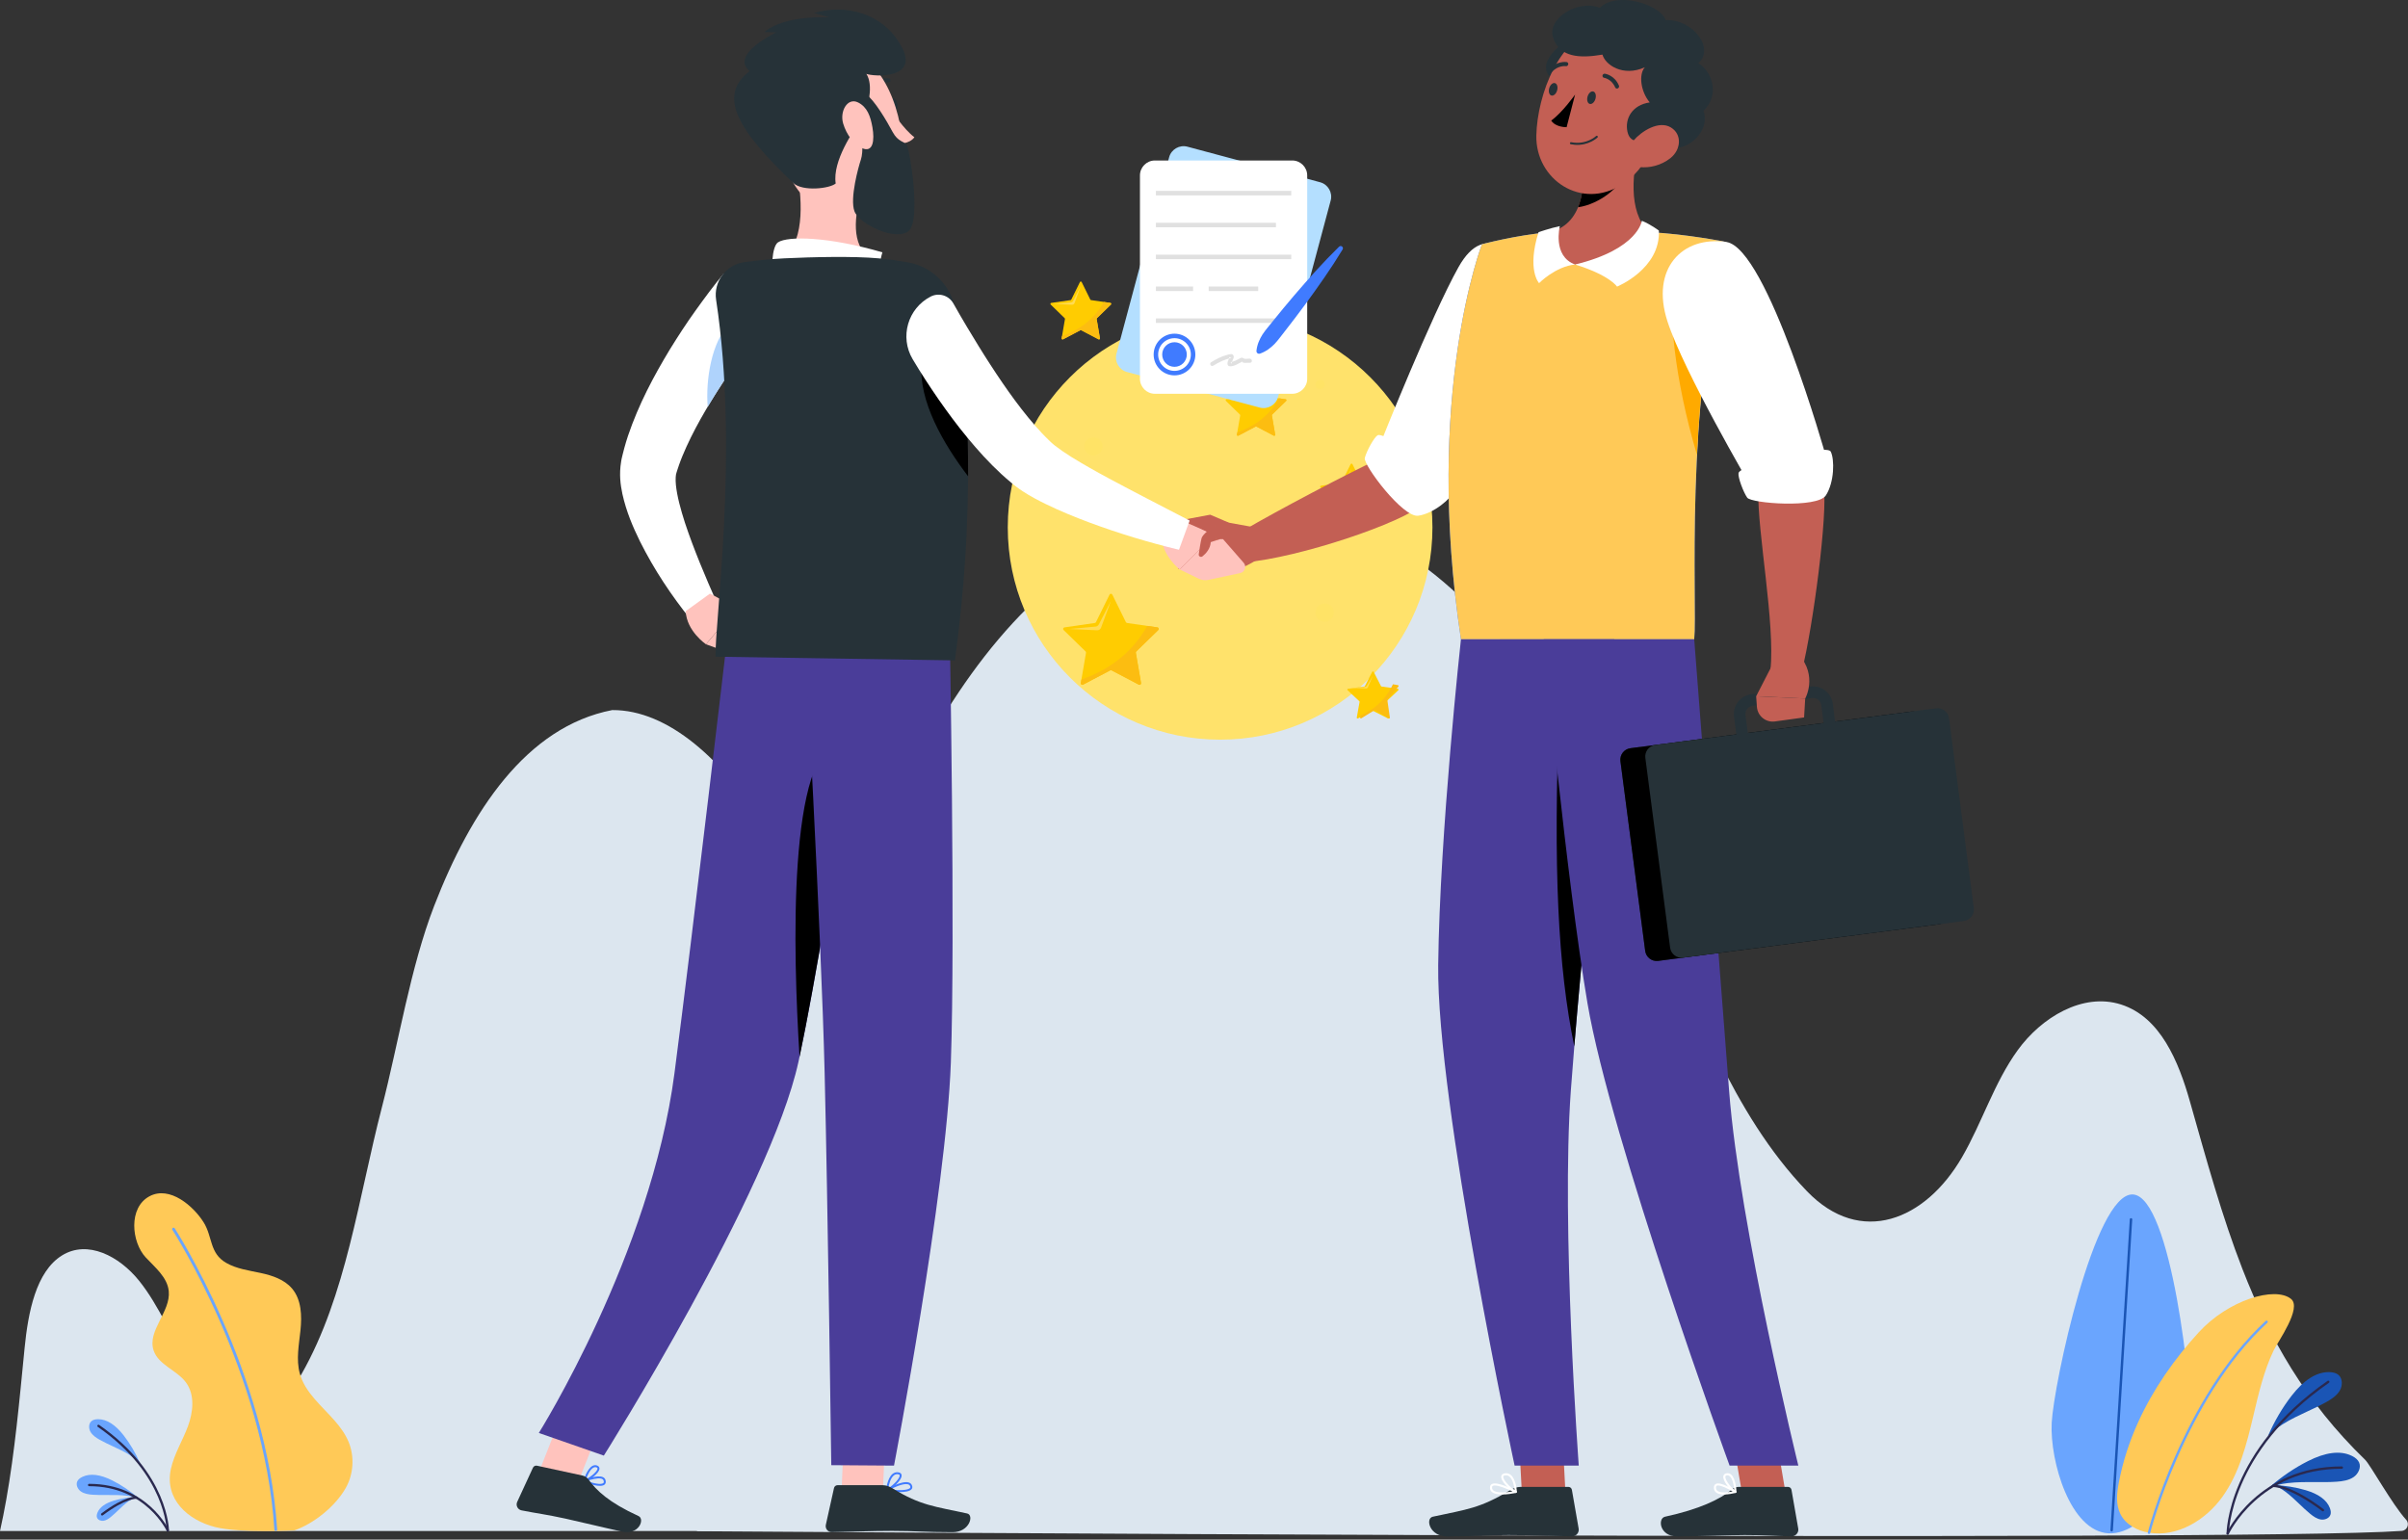 <?xml version="1.0" encoding="UTF-8"?>
<svg width="563px" height="360px" viewBox="0 0 563 360" version="1.1" xmlns="http://www.w3.org/2000/svg" xmlns:xlink="http://www.w3.org/1999/xlink">
    <rect x="0" y="0" width="563" height="360" fill="#333333" stroke="none"/>
    <!-- Generator: Sketch 63.1 (92452) - https://sketch.com -->
    <title>'Job Offer Letter' Powerpage</title>
    <desc>Created with Sketch.</desc>
    <g id="Powerpage" stroke="none" stroke-width="1" fill="none" fill-rule="evenodd">
        <g id="'Job-Offer-Letter'-Powerpage">
            <g id="Job-Offer-Power-page-Header-illustration">
                <path d="M524.308,296.774 C519.508,284.447 515.925,271.364 512.01,257.544 C509.371,248.231 505.117,237.811 495.894,234.875 C486.922,232.019 477.262,237.937 471.743,245.565 C466.225,253.193 463.444,262.442 458.725,270.589 C450.171,285.352 435.017,291.541 422.495,278.561 C404.607,260.019 396.556,234.746 385.212,212.13 C376.977,195.712 370.085,176.491 359.71,161.36 C343.889,138.287 322.198,118.613 293.348,118.61 C236.737,118.606 206.297,184.952 194.589,231.289 C191.875,242.029 168.855,358.08 162.659,358.036 C162.693,358.036 524.034,360.623 561.514,357.971 C562.825,357.879 563.455,356.323 562.566,355.355 C559.346,351.853 554.218,342.538 552.965,341.326 C538.99,327.804 530.603,312.939 524.308,296.774" id="Fill-1" fill="#DCE6EF"></path>
                <path d="M512.178,334.336 C511.726,343.305 501.966,358.986 492.996,358.534 C484.027,358.082 479.244,341.668 479.696,332.698 C480.148,323.729 489.7,278.844 498.67,279.296 C507.64,279.749 512.63,325.366 512.178,334.336" id="Fill-3" fill="#6AA5FE"></path>
                <line x1="498.239" y1="285.127" x2="493.716" y2="357.814" id="Stroke-5" stroke="#1A55B5" stroke-width="0.572" stroke-linecap="round" stroke-linejoin="round"></line>
                <path d="M499.946,332.468 C497.903,336.955 496.348,341.664 495.408,346.568 C494.931,349.055 494.631,351.75 495.756,354.018 C496.985,356.495 499.713,357.94 502.443,358.388 C509.11,359.483 515.779,355.4 519.686,349.888 C523.594,344.377 525.287,337.64 526.84,331.065 C528.063,325.888 529.265,320.634 531.569,315.81 C532.557,313.741 538.344,305.757 535.607,303.686 C531.863,300.745 521.025,303.945 514.081,311.526 C508.36,317.771 503.438,324.796 499.946,332.468" id="Fill-7" fill="#FFC957"></path>
                <path d="M502.443,358.388 C502.443,358.388 510.493,327.052 529.925,309.079" id="Stroke-9" stroke="#6AA5FE" stroke-width="0.572" stroke-linecap="round" stroke-linejoin="round"></path>
                <path d="M547.093,325.077 C546.404,326.312 545.112,327.153 543.939,327.814 C542.494,328.628 540.955,329.343 539.467,330.036 C537.557,330.925 535.581,331.844 533.757,332.99 C532.427,333.825 531.246,334.768 530.254,335.779 C531.821,332.221 533.65,329.115 535.806,326.338 C538.644,322.685 541.557,320.834 544.468,320.834 C544.535,320.834 544.603,320.836 544.67,320.838 C545.57,320.863 546.271,321.087 546.752,321.5 C547.741,322.35 547.702,323.987 547.093,325.077" id="Fill-11" fill="#1A55B5"></path>
                <path d="M550.344,345.339 C549.192,346.16 547.665,346.368 546.323,346.463 C544.668,346.58 542.971,346.568 541.33,346.558 C539.223,346.544 537.044,346.529 534.905,346.784 C533.345,346.97 531.875,347.317 530.546,347.807 C533.484,345.261 536.466,343.236 539.603,341.649 C543.731,339.562 547.156,339.135 549.787,340.382 C549.848,340.41 549.908,340.44 549.968,340.471 C550.77,340.879 551.308,341.38 551.567,341.961 C552.096,343.152 551.362,344.613 550.344,345.339" id="Fill-13" fill="#1A55B5"></path>
                <path d="M542.67,355.309 C541.713,355.178 540.855,354.566 540.143,353.984 C539.266,353.267 538.427,352.465 537.616,351.691 C536.575,350.697 535.498,349.668 534.315,348.792 C533.452,348.154 532.558,347.637 531.668,347.257 C534.321,347.369 536.754,347.76 539.058,348.44 C542.089,349.337 543.992,350.73 544.717,352.583 C544.734,352.626 544.749,352.669 544.765,352.712 C544.973,353.291 545.006,353.793 544.862,354.203 C544.567,355.043 543.516,355.426 542.67,355.309" id="Fill-15" fill="#1A55B5"></path>
                <path d="M520.848,358.566 C520.848,358.566 520.94,339.391 544.355,323.112" id="Stroke-17" stroke="#2A294F" stroke-width="0.55" stroke-linecap="round" stroke-linejoin="round"></path>
                <path d="M520.848,358.566 C520.848,358.566 528.039,343.162 547.527,343.162" id="Stroke-19" stroke="#2A294F" stroke-width="0.55" stroke-linecap="round" stroke-linejoin="round"></path>
                <path d="M531.454,347.448 C531.454,347.448 535.228,347.172 543.11,353.118" id="Stroke-21" stroke="#2A294F" stroke-width="0.55" stroke-linecap="round" stroke-linejoin="round"></path>
                <path d="M233.111,357.998 C223.442,321.455 213.72,284.893 202.353,249.501 C195.944,229.544 188.873,209.664 179.05,193.698 C169.226,177.733 156.211,165.953 143.146,166.035 C123.014,169.931 110.027,189.81 101.509,211.825 C95.925,226.261 93.217,243.751 89.266,259.007 C83.823,280.022 80.968,302.882 70.513,321.271 C63.194,334.143 51.943,330.858 44.359,319.294 C40.174,312.913 37.223,305.32 32.537,299.494 C27.852,293.667 20.463,289.873 14.516,293.545 C8.4,297.319 6.571,306.871 5.748,315.25 C4.527,327.684 3.458,339.439 1.456,350.708 C1.02,353.161 0.535,355.589 0,357.998 L233.111,357.998 Z" id="Fill-23" fill="#DCE6EF"></path>
                <path d="M78.307,332.266 C75.225,328.711 71.324,325.644 70.094,321.158 C69.195,317.881 69.905,314.413 70.255,311.033 C70.606,307.653 70.483,303.915 68.296,301.314 C66.495,299.17 63.649,298.239 60.911,297.651 C58.173,297.063 55.316,296.69 52.887,295.298 C48.942,293.036 49.728,289.188 47.61,285.813 C45.234,282.027 39.705,277.197 34.966,279.712 C29.947,282.375 30.742,290.461 34.081,294.03 C36.295,296.399 39.131,298.671 39.456,301.897 C39.947,306.753 34.382,311.126 35.913,315.762 C37.043,319.186 41.359,320.362 43.49,323.27 C45.598,326.147 45.174,330.179 43.933,333.524 C42.691,336.867 40.736,339.959 39.963,343.441 C38.383,350.567 43.974,355.491 50.345,357.08 C56.199,358.54 68.824,357.85 68.824,357.85 C73.33,356.274 78.325,352.316 80.802,347.992 C82.674,344.724 82.933,340.582 81.483,337.107 C80.735,335.316 79.592,333.749 78.307,332.266" id="Fill-25" fill="#FFC957"></path>
                <path d="M40.576,287.397 C40.576,287.397 62.132,320.695 64.477,357.667" id="Stroke-27" stroke="#6AA5FE" stroke-width="0.66" stroke-linecap="round" stroke-linejoin="round"></path>
                <path d="M21.376,332.309 C21.708,332.024 22.191,331.87 22.812,331.852 C22.858,331.85 22.904,331.85 22.95,331.85 C24.957,331.85 26.964,333.125 28.919,335.643 C30.405,337.556 31.666,339.696 32.745,342.148 C32.062,341.451 31.248,340.802 30.331,340.226 C29.074,339.436 27.713,338.803 26.396,338.191 C25.371,337.713 24.311,337.22 23.315,336.659 C22.507,336.204 21.616,335.624 21.142,334.774 C20.721,334.022 20.695,332.894 21.376,332.309" id="Fill-29" fill="#6AA5FE"></path>
                <path d="M18.059,346.408 C18.237,346.008 18.608,345.663 19.16,345.381 C19.202,345.36 19.243,345.339 19.285,345.32 C21.098,344.461 23.458,344.755 26.303,346.193 C28.464,347.287 30.52,348.682 32.544,350.436 C31.628,350.099 30.615,349.86 29.54,349.732 C28.066,349.555 26.565,349.566 25.113,349.576 C23.982,349.583 22.813,349.591 21.672,349.511 C20.748,349.445 19.695,349.301 18.901,348.736 C18.2,348.236 17.694,347.229 18.059,346.408" id="Fill-31" fill="#6AA5FE"></path>
                <path d="M22.679,354.844 C22.58,354.561 22.603,354.215 22.746,353.816 C22.756,353.786 22.768,353.757 22.779,353.727 C23.278,352.45 24.59,351.491 26.679,350.873 C28.266,350.404 29.942,350.134 31.771,350.058 C31.157,350.319 30.542,350.675 29.947,351.115 C29.131,351.718 28.389,352.427 27.672,353.113 C27.113,353.646 26.535,354.199 25.93,354.693 C25.44,355.094 24.849,355.515 24.189,355.607 C23.606,355.686 22.882,355.422 22.679,354.844" id="Fill-33" fill="#6AA5FE"></path>
                <path d="M39.227,357.851 C39.227,357.851 39.163,344.637 23.029,333.419" id="Stroke-35" stroke="#2A294F" stroke-width="0.55" stroke-linecap="round" stroke-linejoin="round"></path>
                <path d="M39.227,357.851 C39.227,357.851 34.272,347.236 20.843,347.236" id="Stroke-37" stroke="#2A294F" stroke-width="0.55" stroke-linecap="round" stroke-linejoin="round"></path>
                <path d="M31.918,350.189 C31.918,350.189 29.318,349.999 23.887,354.096" id="Stroke-39" stroke="#2A294F" stroke-width="0.55" stroke-linecap="round" stroke-linejoin="round"></path>
                <path d="M334.911,123.313 C334.911,150.732 312.684,172.958 285.265,172.958 C257.846,172.958 235.619,150.732 235.619,123.313 C235.619,95.894 257.846,73.666 285.265,73.666 C312.684,73.666 334.911,95.894 334.911,123.313" id="Fill-41" fill="#FFE26B"></path>
                <path d="M252.9,65.956 L254.919,70.047 C254.952,70.115 255.016,70.161 255.091,70.172 L259.606,70.828 C259.793,70.855 259.868,71.085 259.733,71.217 L256.465,74.402 C256.412,74.454 256.387,74.53 256.4,74.604 L257.171,79.1 C257.203,79.287 257.008,79.429 256.84,79.341 L252.802,77.218 C252.735,77.183 252.656,77.183 252.589,77.218 L248.551,79.341 C248.383,79.429 248.188,79.287 248.22,79.1 L248.991,74.604 C249.004,74.53 248.979,74.454 248.926,74.402 L245.658,71.217 C245.523,71.085 245.598,70.855 245.784,70.828 L250.3,70.172 C250.374,70.161 250.439,70.115 250.472,70.047 L252.491,65.956 C252.574,65.786 252.817,65.786 252.9,65.956" id="Fill-43" fill="#FFCC01"></path>
                <path d="M252.695,66.901 L250.896,70.386 C250.802,70.569 250.62,70.691 250.416,70.71 L246.508,71.067 L250.636,71.259 C250.899,71.272 251.138,71.113 251.229,70.867 L252.695,66.901 Z" id="Fill-45" fill="#FFDB53"></path>
                <path d="M248.309,78.583 L248.22,79.101 C248.188,79.287 248.383,79.429 248.551,79.341 L252.589,77.218 C252.655,77.183 252.735,77.183 252.802,77.218 L256.84,79.341 C257.007,79.429 257.203,79.287 257.171,79.101 L256.4,74.603 C256.387,74.53 256.411,74.454 256.465,74.402 L259.733,71.217 C259.868,71.085 259.793,70.855 259.606,70.828 L258.094,70.608 C255.648,74.998 251.902,77.309 248.309,78.583" id="Fill-47" fill="#FCBD11"></path>
                <path d="M293.873,88.488 L295.893,92.579 C295.926,92.647 295.99,92.693 296.064,92.704 L300.579,93.36 C300.766,93.387 300.841,93.617 300.706,93.749 L297.438,96.934 C297.385,96.986 297.36,97.062 297.373,97.136 L298.144,101.632 C298.176,101.819 297.981,101.961 297.813,101.873 L293.775,99.75 C293.708,99.715 293.629,99.715 293.562,99.75 L289.524,101.873 C289.357,101.961 289.161,101.819 289.193,101.632 L289.965,97.136 C289.977,97.062 289.953,96.986 289.899,96.934 L286.632,93.749 C286.496,93.617 286.571,93.387 286.758,93.36 L291.273,92.704 C291.347,92.693 291.412,92.647 291.445,92.579 L293.464,88.488 C293.548,88.318 293.79,88.318 293.873,88.488" id="Fill-49" fill="#FFCC01"></path>
                <path d="M293.669,89.433 L291.869,92.918 C291.775,93.101 291.594,93.223 291.388,93.242 L287.482,93.599 L291.61,93.791 C291.872,93.804 292.112,93.645 292.203,93.399 L293.669,89.433 Z" id="Fill-51" fill="#FFDB53"></path>
                <path d="M289.282,101.115 L289.193,101.633 C289.161,101.819 289.357,101.961 289.524,101.873 L293.563,99.75 C293.629,99.715 293.708,99.715 293.775,99.75 L297.813,101.873 C297.981,101.961 298.176,101.819 298.144,101.633 L297.373,97.135 C297.36,97.062 297.385,96.986 297.439,96.934 L300.706,93.749 C300.841,93.617 300.766,93.387 300.58,93.36 L299.067,93.14 C296.621,97.53 292.875,99.841 289.282,101.115" id="Fill-53" fill="#FCBD11"></path>
                <path d="M257.781,104.383 C257.781,105.564 256.825,106.52 255.644,106.52 C254.465,106.52 253.508,105.564 253.508,104.383 C253.508,103.203 254.465,102.247 255.644,102.247 C256.825,102.247 257.781,103.203 257.781,104.383" id="Fill-55" fill="#FFE366"></path>
                <path d="M275.023,82.661 C275.023,83.251 274.545,83.729 273.955,83.729 C273.365,83.729 272.887,83.251 272.887,82.661 C272.887,82.071 273.365,81.593 273.955,81.593 C274.545,81.593 275.023,82.071 275.023,82.661" id="Fill-57" fill="#FFE366"></path>
                <path d="M316.206,108.537 L318.291,112.762 C318.325,112.831 318.392,112.879 318.469,112.891 L323.131,113.569 C323.324,113.596 323.401,113.834 323.261,113.97 L319.888,117.259 C319.832,117.313 319.807,117.391 319.82,117.467 L320.616,122.11 C320.649,122.303 320.447,122.449 320.274,122.358 L316.104,120.167 C316.036,120.13 315.954,120.13 315.885,120.167 L311.715,122.358 C311.543,122.449 311.341,122.303 311.374,122.11 L312.17,117.467 C312.183,117.391 312.158,117.313 312.102,117.259 L308.728,113.97 C308.588,113.834 308.666,113.596 308.859,113.569 L313.521,112.891 C313.598,112.879 313.664,112.831 313.699,112.762 L315.784,108.537 C315.87,108.362 316.12,108.362 316.206,108.537" id="Fill-59" fill="#FFCC01"></path>
                <path d="M315.995,109.513 L314.137,113.112 C314.039,113.301 313.852,113.427 313.64,113.446 L309.607,113.814 L313.869,114.014 C314.139,114.026 314.387,113.863 314.481,113.608 L315.995,109.513 Z" id="Fill-61" fill="#FFDB53"></path>
                <path d="M311.465,121.576 L311.373,122.111 C311.34,122.303 311.542,122.449 311.715,122.359 L315.885,120.166 C315.954,120.13 316.036,120.13 316.104,120.166 L320.274,122.359 C320.447,122.449 320.649,122.303 320.616,122.111 L319.82,117.467 C319.807,117.39 319.832,117.312 319.887,117.258 L323.261,113.97 C323.401,113.834 323.323,113.597 323.131,113.568 L321.569,113.341 C319.043,117.874 315.176,120.261 311.465,121.576" id="Fill-63" fill="#FCBD11"></path>
                <path d="M309.725,89.893 C309.725,90.483 309.247,90.961 308.657,90.961 C308.067,90.961 307.589,90.483 307.589,89.893 C307.589,89.303 308.067,88.825 308.657,88.825 C309.247,88.825 309.725,89.303 309.725,89.893" id="Fill-65" fill="#FFE366"></path>
                <path d="M311.862,143.244 C311.862,144.424 310.905,145.38 309.725,145.38 C308.546,145.38 307.589,144.424 307.589,143.244 C307.589,142.064 308.546,141.107 309.725,141.107 C310.905,141.107 311.862,142.064 311.862,143.244" id="Fill-67" fill="#FFE366"></path>
                <path d="M260.062,139.038 L263.238,145.474 C263.291,145.58 263.391,145.653 263.509,145.67 L270.61,146.702 C270.905,146.745 271.022,147.106 270.809,147.314 L265.67,152.324 C265.586,152.406 265.547,152.525 265.567,152.641 L266.78,159.714 C266.831,160.007 266.523,160.231 266.26,160.092 L259.908,156.753 C259.803,156.698 259.678,156.698 259.574,156.753 L253.221,160.092 C252.958,160.231 252.65,160.007 252.701,159.714 L253.914,152.641 C253.934,152.525 253.895,152.406 253.811,152.324 L248.672,147.314 C248.459,147.106 248.576,146.745 248.871,146.702 L255.973,145.67 C256.089,145.653 256.191,145.58 256.243,145.474 L259.419,139.038 C259.551,138.772 259.931,138.772 260.062,139.038" id="Fill-69" fill="#FFCC01"></path>
                <path d="M259.741,140.525 L256.91,146.007 C256.761,146.295 256.477,146.487 256.154,146.516 L250.009,147.077 L256.502,147.38 C256.914,147.4 257.291,147.15 257.435,146.763 L259.741,140.525 Z" id="Fill-71" fill="#FFDB53"></path>
                <path d="M252.841,158.9 L252.701,159.714 C252.651,160.007 252.958,160.231 253.221,160.092 L259.574,156.753 C259.678,156.698 259.803,156.698 259.908,156.753 L266.26,160.092 C266.522,160.231 266.831,160.007 266.78,159.714 L265.567,152.641 C265.547,152.525 265.586,152.406 265.67,152.323 L270.809,147.314 C271.022,147.107 270.905,146.745 270.61,146.702 L268.232,146.356 C264.384,153.261 258.493,156.897 252.841,158.9" id="Fill-73" fill="#FCBD11"></path>
                <g id="Group-31" transform="translate(315, 157)">
                    <path d="M6.173,0.103 L7.878,3.428 C7.906,3.482 7.96,3.52 8.022,3.529 L11.835,4.062 C11.993,4.084 12.056,4.271 11.942,4.378 L9.183,6.966 C9.138,7.008 9.117,7.069 9.127,7.129 L9.779,10.783 C9.806,10.934 9.641,11.05 9.499,10.978 L6.089,9.253 C6.033,9.225 5.967,9.225 5.911,9.253 L2.501,10.978 C2.359,11.05 2.194,10.934 2.221,10.783 L2.873,7.129 C2.883,7.069 2.862,7.008 2.817,6.966 L0.058,4.378 C-0.056,4.271 0.007,4.084 0.165,4.062 L3.978,3.529 C4.04,3.52 4.094,3.482 4.122,3.428 L5.827,0.103 C5.898,-0.034 6.102,-0.034 6.173,0.103" id="Fill-75" fill="#FFCC01"></path>
                    <path d="M6,1 L4.546,3.399 C4.469,3.524 4.323,3.609 4.157,3.621 L1,3.867 L4.336,4 C4.548,4.008 4.742,3.899 4.815,3.729 L6,1 Z" id="Fill-77" fill="#FFDB53"></path>
                    <path d="M3.072,10.283 L3.003,10.756 C2.978,10.926 3.13,11.056 3.26,10.976 L6.397,9.036 C6.449,9.005 6.51,9.005 6.562,9.036 L9.7,10.976 C9.829,11.056 9.981,10.926 9.956,10.756 L9.357,6.649 C9.347,6.582 9.366,6.513 9.408,6.465 L11.946,3.556 C12.051,3.436 11.993,3.226 11.848,3.201 L10.673,3 C8.773,7.009 5.863,9.12 3.072,10.283" id="Fill-79" fill="#FCBD11"></path>
                </g>
                <polygon id="Fill-81" fill="#C35F54" points="366.001 348.853 355.805 348.853 354.552 325.242 364.748 325.242"></polygon>
                <polygon id="Fill-83" fill="#C35F54" points="417.431 348.853 407.235 348.853 403.237 325.242 413.433 325.242"></polygon>
                <path d="M406.567,347.673 L418.021,347.673 C418.438,347.673 418.785,347.962 418.857,348.369 L420.438,357.431 C420.602,358.372 419.821,359.262 418.859,359.245 C414.863,359.176 412.931,358.942 407.894,358.942 C404.795,358.942 396.436,359.264 392.157,359.264 C387.971,359.264 387.52,355.032 389.29,354.649 C397.228,352.93 402.259,350.56 404.882,348.3 C405.355,347.892 405.957,347.673 406.567,347.673" id="Fill-85" fill="#263238"></path>
                <path d="M355.546,347.673 L366.68,347.673 C367.098,347.673 367.445,347.962 367.515,348.369 L369.097,357.431 C369.261,358.371 368.505,359.262 367.544,359.245 C363.531,359.177 357.737,358.942 352.689,358.942 C346.787,358.942 345.288,359.264 338.365,359.264 C334.179,359.264 333.219,355.032 334.99,354.649 C343.049,352.904 345.957,352.717 353.052,348.467 C353.823,348.005 354.667,347.673 355.546,347.673" id="Fill-87" fill="#263238"></path>
                <path d="M355.229,75.514 L341.298,71.445 C341.298,71.445 327.101,105.162 322.298,107.365 C315.763,110.364 298.31,119.563 290.937,123.906 C290.43,125.565 290.427,130.131 291.227,131.459 C303.327,130.492 328.142,122.284 332.913,117.708 C343.793,107.276 355.229,75.514 355.229,75.514" id="Fill-89" fill="#C35F54"></path>
                <path d="M359.447,69.155 C363.407,77.972 336.246,116.667 336.246,116.667 L323.036,102.98 C323.036,102.98 334.701,73.702 341.006,62.46 C347.479,50.918 355.103,59.478 359.447,69.155" id="Fill-93" fill="#FFFFFF"></path>
                <path d="M322.089,101.776 C321.263,102.262 319.494,105.492 319.093,107.091 C318.693,108.69 327.985,121.093 331.59,120.589 C335.195,120.085 339.322,116.579 340.062,114.683 C340.802,112.787 323.837,100.748 322.089,101.776" id="Fill-95" fill="#FFFFFF"></path>
                <path d="M292.484,123.152 L284.032,121.629 L284.539,133.663 C284.539,133.663 287.492,134.852 293.844,130.919 L292.484,123.152 Z" id="Fill-97" fill="#C35F54"></path>
                <polygon id="Fill-99" fill="#C35F54" points="273.955 125.616 275.484 132.984 284.539 133.663 284.032 121.629"></polygon>
                <path d="M346.489,57.112 C346.489,57.112 332.887,92.148 341.581,149.486 L396.115,149.486 C396.891,141.115 393.678,96.031 403.634,56.587 C403.634,56.587 394.376,54.71 385.489,54.281 C378.537,53.945 368.459,53.723 362.306,54.282 C354.195,55.019 346.489,57.112 346.489,57.112" id="Fill-101" fill="#407BFF"></path>
                <path d="M346.489,57.112 C346.489,57.112 332.887,92.148 341.581,149.486 L396.115,149.486 C396.891,141.115 393.678,96.031 403.634,56.587 C403.634,56.587 394.376,54.71 385.489,54.281 C378.537,53.945 368.459,53.723 362.306,54.282 C354.195,55.019 346.489,57.112 346.489,57.112" id="Fill-103" fill="#FFC957"></path>
                <path d="M391.324,66.325 C390.106,72.816 391.412,88.348 396.738,106.295 C397.416,92.483 399.011,76.468 402.69,60.511 L402.693,60.434 C399.118,60.067 392.483,60.24 391.324,66.325" id="Fill-105" fill="#FFAA00"></path>
                <path d="M383.493,32.601 C381.675,40.06 380.508,49.305 385.488,54.282 C385.488,54.282 382.13,61.848 368.27,61.848 C355.605,61.848 362.307,54.282 362.307,54.282 C370.719,52.296 370.776,42.01 369.604,36.215 L383.493,32.601 Z" id="Fill-107" fill="#C35F54"></path>
                <path d="M368.28,61.848 C376.449,64.401 378.07,67.021 378.07,67.021 C378.07,67.021 388.238,62.888 387.856,53.917 C387.856,53.917 386.021,52.513 383.873,51.617 C383.873,51.617 383.063,58.254 368.28,61.848" id="Fill-109" fill="#FFFFFF"></path>
                <path d="M368.28,61.848 C363.702,62.285 359.841,66.205 359.841,66.205 C359.841,66.205 356.937,63.152 359.72,54.282 C359.72,54.282 362.45,53.352 364.697,52.869 C364.697,52.869 362.896,59.928 368.28,61.848" id="Fill-111" fill="#FFFFFF"></path>
                <path d="M369.596,36.22 C370.297,39.615 370.563,44.555 368.956,48.466 C370.19,48.285 371.46,47.91 372.726,47.325 C377.522,45.113 379.998,41.634 382.652,36.471 C382.896,35.148 383.181,33.854 383.49,32.602 L369.596,36.22 Z" id="Fill-113" fill="#000000"></path>
                <path d="M367.984,8.777 C364.726,9.843 357.435,16.091 364.335,19.253 C371.236,22.415 373.66,6.921 367.984,8.777" id="Fill-115" fill="#263238"></path>
                <path d="M389.978,23.509 C386.803,33.287 385.432,39.149 379.189,43.16 C369.8,49.193 358.955,42.026 359.203,31.628 C359.426,22.268 364.581,7.85 375.142,5.991 C385.546,4.16 393.154,13.731 389.978,23.509" id="Fill-117" fill="#C35F54"></path>
                <path d="M374.662,12.771 C369.266,13.682 364.77,13.402 363.136,8.918 C361.503,4.433 368.93,-0.262 374.045,1.84 C377.829,-2.084 388.13,0.929 389.461,4.713 C395.487,4.328 401.128,11.226 397.064,14.768 C400.147,16.559 402.284,22.055 398.29,25.926 C400.041,31.13 393.735,36.315 388.757,34.213 C383.855,32.742 381.183,33.951 380.501,30.778 C379.861,27.801 381.542,24.56 385.712,23.948 C383.605,21.425 383.085,17.447 384.556,15.74 C379.441,18.027 375.307,15.154 374.662,12.771" id="Fill-119" fill="#263238"></path>
                <path d="M368.186,33.856 C371.403,34.11 373.407,32.243 373.498,32.156 C373.596,32.063 373.601,31.911 373.51,31.815 C373.42,31.719 373.268,31.718 373.17,31.811 C373.147,31.832 370.868,33.961 367.347,33.251 C367.216,33.224 367.088,33.309 367.059,33.44 C367.03,33.571 367.112,33.697 367.242,33.723 C367.567,33.789 367.882,33.832 368.186,33.856" id="Fill-121" fill="#263238"></path>
                <path d="M390.541,36.986 C388.35,38.719 385.605,39.319 383.384,39.069 C380.044,38.694 379.782,35.398 381.891,32.899 C383.789,30.651 387.814,28.137 390.599,29.766 C393.344,31.372 393.046,35.006 390.541,36.986" id="Fill-123" fill="#C35F54"></path>
                <path d="M377.424,149.486 C377.424,149.486 376.041,162.303 374.261,179.685 C372.231,199.375 369.704,224.939 368.097,244.421 C368.094,244.519 368.079,244.602 368.077,244.686 C367.768,248.387 367.493,251.852 367.266,255.025 C364.984,286.795 369.12,342.701 369.12,342.701 L354.124,342.701 C354.124,342.701 335.868,257.972 336.256,225.631 C336.629,194.543 341.576,149.486 341.576,149.486 L377.424,149.486 Z" id="Fill-125" fill="#4A3D99"></path>
                <path d="M374.261,179.685 C372.231,199.376 369.703,224.939 368.096,244.421 C368.094,244.519 368.078,244.603 368.076,244.686 C364.275,226.22 363.096,203.244 364.572,165.421 L374.261,179.685 Z" id="Fill-127" fill="#000000"></path>
                <path d="M360.927,149.486 C360.927,149.486 366.197,205.38 371.156,234.571 C376.587,266.537 404.386,342.701 404.386,342.701 L420.46,342.701 C420.46,342.701 406.746,286.897 404.287,255.247 C401.618,220.896 396.116,149.486 396.116,149.486 L360.927,149.486 Z" id="Fill-129" fill="#4A3D99"></path>
                <path d="M373.041,23.05 C372.831,23.856 372.241,24.418 371.722,24.306 C371.203,24.192 370.953,23.446 371.163,22.639 C371.373,21.833 371.963,21.27 372.481,21.384 C373,21.497 373.25,22.243 373.041,23.05" id="Fill-131" fill="#263238"></path>
                <path d="M364.075,21.09 C363.865,21.897 363.275,22.459 362.756,22.345 C362.238,22.233 361.987,21.487 362.197,20.68 C362.407,19.873 362.998,19.311 363.516,19.424 C364.034,19.537 364.285,20.283 364.075,21.09" id="Fill-133" fill="#263238"></path>
                <path d="M368.263,22.114 C368.263,22.114 365.249,26.375 362.679,28.186 C363.736,29.825 366.28,29.738 366.28,29.738 L368.263,22.114 Z" id="Fill-135" fill="#000000"></path>
                <path d="M377.949,20.699 C377.808,20.668 377.685,20.573 377.627,20.43 C376.81,18.471 375.072,18.197 375.053,18.196 C374.806,18.17 374.62,17.914 374.67,17.648 C374.72,17.383 374.973,17.198 375.234,17.236 C375.326,17.248 377.506,17.588 378.518,20.02 C378.619,20.263 378.5,20.552 378.255,20.664 C378.155,20.711 378.047,20.721 377.949,20.699" id="Fill-137" fill="#263238"></path>
                <path d="M362.331,16.978 C362.264,16.959 362.2,16.925 362.146,16.873 C361.956,16.695 361.953,16.39 362.139,16.189 C364.003,14.187 366.189,14.495 366.281,14.509 C366.537,14.538 366.711,14.794 366.66,15.06 C366.607,15.324 366.356,15.506 366.095,15.468 C366.023,15.457 364.315,15.236 362.828,16.833 C362.695,16.977 362.5,17.027 362.331,16.978" id="Fill-139" fill="#263238"></path>
                <path d="M409.682,70.511 L396.799,78.297 C396.799,78.297 411.224,109.472 411.098,114.706 C410.863,124.487 415.073,145.695 413.936,156.867 C415.519,157.432 419.967,157.565 421.312,156.782 C423.872,146.673 427.407,120.126 426.382,113.475 C424.16,99.04 409.682,70.511 409.682,70.511" id="Fill-141" fill="#C35F54"></path>
                <path d="M426.892,106.665 L409.144,113.358 C409.144,113.358 393.696,86.962 389.859,75.156 C385.839,62.787 393.36,55.082 403.634,56.587 C413.214,57.99 426.892,106.665 426.892,106.665 Z" id="Fill-145" fill="#FFFFFF"></path>
                <path d="M401.696,347.343 C401.57,347.343 401.463,347.363 401.38,347.404 C401.313,347.438 401.234,347.5 401.215,347.687 C401.172,348.071 401.264,348.359 401.5,348.564 C402.034,349.034 403.363,349.096 405.111,348.747 C403.992,348.081 402.477,347.343 401.696,347.343 M403.11,349.453 C402.334,349.453 401.615,349.321 401.172,348.934 C400.821,348.627 400.673,348.196 400.733,347.657 C400.777,347.255 400.999,347.064 401.18,346.974 C402.323,346.396 405.526,348.415 405.888,348.647 C405.967,348.7 406.006,348.796 405.986,348.892 C405.966,348.987 405.89,349.064 405.795,349.087 C405.078,349.258 404.053,349.453 403.11,349.453" id="Fill-147" fill="#FFFFFF"></path>
                <path d="M403.878,344.961 C403.842,344.961 403.806,344.965 403.768,344.968 C403.452,345.006 403.418,345.152 403.404,345.212 C403.244,345.883 404.463,347.572 405.473,348.368 C405.396,347.508 405.153,345.792 404.423,345.172 C404.256,345.031 404.077,344.961 403.878,344.961 M405.738,349.094 C405.698,349.094 405.659,349.085 405.624,349.066 C404.596,348.492 402.664,346.259 402.934,345.121 C402.982,344.915 403.151,344.559 403.733,344.489 C404.113,344.442 404.45,344.548 404.746,344.798 C405.884,345.767 405.987,348.71 405.991,348.834 C405.995,348.923 405.948,349.007 405.871,349.055 C405.83,349.081 405.784,349.094 405.738,349.094" id="Fill-149" fill="#FFFFFF"></path>
                <path d="M349.476,347.343 C349.289,347.343 349.134,347.372 349.021,347.432 C348.922,347.487 348.872,347.565 348.857,347.691 C348.817,348.017 348.9,348.271 349.111,348.468 C349.712,349.024 351.386,349.119 353.654,348.745 C352.276,348.073 350.441,347.343 349.476,347.343 M351.221,349.455 C350.208,349.455 349.28,349.298 348.773,348.828 C348.451,348.53 348.318,348.134 348.377,347.653 C348.413,347.366 348.561,347.144 348.806,347.012 C350.076,346.315 354.076,348.398 354.529,348.638 C354.618,348.685 354.664,348.785 354.645,348.887 C354.625,348.989 354.545,349.069 354.443,349.091 C353.571,349.262 352.344,349.455 351.221,349.455" id="Fill-151" fill="#FFFFFF"></path>
                <path d="M352.106,344.961 C352.059,344.961 352.009,344.965 351.96,344.968 C351.523,345.014 351.487,345.183 351.475,345.24 C351.331,345.932 352.905,347.664 354.124,348.419 C354.032,347.617 353.747,345.974 352.929,345.276 C352.683,345.064 352.412,344.961 352.106,344.961 M354.396,349.094 C354.362,349.094 354.329,349.086 354.298,349.073 C353.094,348.521 350.761,346.317 351.003,345.163 C351.059,344.893 351.267,344.555 351.934,344.489 C352.421,344.429 352.873,344.578 353.253,344.902 C354.499,345.968 354.643,348.713 354.649,348.83 C354.652,348.915 354.611,348.998 354.539,349.049 C354.496,349.079 354.446,349.094 354.396,349.094" id="Fill-153" fill="#FFFFFF"></path>
                <path d="M453.331,216.116 L387.681,224.683 C386.207,224.876 384.845,223.828 384.653,222.355 L378.863,177.981 C378.671,176.508 379.718,175.147 381.191,174.954 L446.841,166.387 C448.314,166.195 449.676,167.243 449.868,168.716 L455.659,213.089 C455.851,214.562 454.803,215.924 453.331,216.116" id="Fill-155" fill="#263238"></path>
                <path d="M453.331,216.116 L387.681,224.683 C386.207,224.876 384.845,223.828 384.653,222.355 L378.863,177.981 C378.671,176.508 379.718,175.147 381.191,174.954 L446.841,166.387 C448.314,166.195 449.676,167.243 449.868,168.716 L455.659,213.089 C455.851,214.562 454.803,215.924 453.331,216.116" id="Fill-157" fill="#000000"></path>
                <path d="M423.889,163.2 C423.805,163.2 423.721,163.206 423.636,163.217 L409.786,165.024 C408.719,165.163 407.965,166.145 408.104,167.213 L409.19,175.531 C409.256,176.044 409.522,176.503 409.937,176.822 C410.353,177.142 410.863,177.282 411.378,177.213 L425.228,175.407 C426.296,175.267 427.051,174.286 426.911,173.217 L425.825,164.9 C425.758,164.386 425.492,163.928 425.077,163.609 C424.73,163.342 424.316,163.2 423.889,163.2 L423.889,163.2 Z M411.12,179.938 C410.1,179.938 409.112,179.603 408.287,178.969 C407.299,178.208 406.665,177.111 406.505,175.88 L405.419,167.562 C405.087,165.016 406.889,162.672 409.437,162.339 L423.287,160.532 C424.522,160.376 425.739,160.702 426.728,161.462 C427.716,162.223 428.349,163.319 428.51,164.55 L429.596,172.868 C429.927,175.415 428.126,177.759 425.578,178.091 L411.728,179.899 C411.525,179.924 411.321,179.938 411.12,179.938 L411.12,179.938 Z" id="Fill-159" fill="#263238"></path>
                <path d="M459.157,215.356 L393.506,223.923 C392.033,224.115 390.671,223.067 390.479,221.595 L384.688,177.221 C384.496,175.748 385.544,174.387 387.017,174.194 L452.667,165.627 C454.14,165.435 455.502,166.482 455.694,167.955 L461.484,212.329 C461.677,213.802 460.629,215.164 459.157,215.356" id="Fill-161" fill="#263238"></path>
                <path d="M414.512,155.182 L410.595,162.805 L422.065,163.33 C422.065,163.33 425.014,158.095 420.578,153.047 L414.512,155.182 Z" id="Fill-163" fill="#C35F54"></path>
                <path d="M414.978,168.695 L421.803,167.757 L422.065,163.33 L410.595,162.805 L410.774,165.288 C410.928,167.425 412.856,168.987 414.978,168.695" id="Fill-165" fill="#C35F54"></path>
                <path d="M406.474,110.613 C406.296,111.555 407.564,115.012 408.505,116.366 C409.445,117.72 424.899,118.885 426.892,115.839 C428.885,112.793 428.959,107.379 428.02,105.574 C427.08,103.769 406.85,108.62 406.474,110.613" id="Fill-167" fill="#FFFFFF"></path>
                <path d="M180.586,73.209 C178.655,75.731 176.552,78.501 174.627,81.22 C172.695,83.974 170.758,86.719 168.953,89.524 C165.319,95.096 161.95,100.846 159.585,106.555 C159.297,107.265 159.016,107.973 158.773,108.674 C158.639,109.028 158.527,109.376 158.42,109.723 L158.254,110.243 L158.173,110.495 L158.155,110.567 C157.99,110.913 157.898,112.089 158.026,113.377 C158.29,116.025 159.156,119.158 160.144,122.237 C162.193,128.428 164.901,134.827 167.64,141.018 L161.506,144.901 C156.94,139.199 152.98,133.278 149.628,126.589 C147.982,123.214 146.46,119.735 145.517,115.495 C145.075,113.35 144.72,110.982 145.228,107.894 L145.33,107.321 L145.418,106.941 L145.596,106.199 C145.712,105.701 145.835,105.209 145.974,104.734 C146.235,103.763 146.529,102.824 146.833,101.892 C149.344,94.501 152.824,87.987 156.595,81.739 C158.511,78.638 160.48,75.593 162.594,72.656 C164.725,69.694 166.793,66.86 169.235,63.939 L180.586,73.209 Z" id="Fill-169" fill="#FFFFFF"></path>
                <path d="M165.999,138.8 L172.311,142.151 L165.055,150.646 C165.055,150.646 160.526,147.582 160.321,142.904 L165.999,138.8 Z" id="Fill-171" fill="#FFC3BD"></path>
                <polygon id="Fill-173" fill="#FFC3BD" points="180.803 147.388 173.028 153.556 165.055 150.646 172.31 142.151"></polygon>
                <path d="M275.043,120.604 L282.497,124.45 L281.841,127.141 L275.815,133.151 C275.815,133.151 271.493,129.801 271.592,125.119 L275.043,120.604 Z" id="Fill-175" fill="#FFC3BD"></path>
                <polygon id="Fill-177" fill="#C35F54" points="276.124 121.629 282.949 120.352 287.341 122.226 284.416 122.721 282.498 124.45"></polygon>
                <path d="M289.97,133.998 L282.556,135.587 C281.781,135.753 280.973,135.656 280.26,135.31 L275.815,133.152 L281.842,127.14 L285.804,125.899 L290.771,131.591 C291.509,132.436 291.068,133.763 289.97,133.998" id="Fill-179" fill="#FFC3BD"></path>
                <path d="M207.899,24.603 C208.063,25.408 208.622,25.974 209.148,25.867 C209.673,25.76 209.968,25.021 209.804,24.217 C209.64,23.412 209.082,22.847 208.556,22.953 C208.029,23.06 207.736,23.799 207.899,24.603" id="Fill-181" fill="#263238"></path>
                <path d="M208.548,25.989 C208.548,25.989 211.321,30.259 213.79,32.089 C212.637,33.707 210.093,33.591 210.093,33.591 L208.548,25.989 Z" id="Fill-183" fill="#FFC3BD"></path>
                <path d="M204.045,20.734 C203.929,20.734 203.811,20.692 203.718,20.606 C203.523,20.425 203.51,20.121 203.692,19.925 C205.502,17.966 207.699,18.313 207.794,18.329 C208.056,18.374 208.233,18.623 208.188,18.886 C208.143,19.148 207.891,19.323 207.634,19.28 C207.562,19.269 205.844,19.017 204.399,20.579 C204.305,20.682 204.175,20.734 204.045,20.734" id="Fill-185" fill="#263238"></path>
                <path d="M186.13,38.812 C187.517,45.885 188.354,55.685 183.405,60.404 C183.405,60.404 185.339,67.579 198.481,67.579 C212.933,67.579 205.434,61.282 205.434,61.282 C199.427,59.418 199.479,52.575 200.853,47.08 L186.13,38.812 Z" id="Fill-187" fill="#FFC3BD"></path>
                <path d="M181.272,65.235 C180.093,63.341 180.479,57.595 181.909,56.66 C184.218,55.151 193.713,55.325 206.304,59.001 C204.606,64.489 207.379,67.579 207.379,67.579 L181.272,65.235 Z" id="Fill-189" fill="#FFFFFF"></path>
                <path d="M170.773,75.416 C166.282,79.844 164.97,88.937 165.462,95.13 C166.573,93.251 167.746,91.372 168.956,89.53 C170.76,86.718 172.69,83.968 174.632,81.218 C175.174,80.461 175.729,79.692 176.284,78.923 C176.398,78.431 176.499,77.939 176.588,77.46 L170.773,75.416 Z" id="Fill-191" fill="#AFD3FC"></path>
                <path d="M140.515,345.727 C140.614,345.748 140.704,345.778 140.784,345.816 C140.965,345.903 141.079,346.031 141.132,346.207 C141.254,346.619 141.102,346.749 141.051,346.791 C140.531,347.233 138.601,346.826 137.241,346.281 C138.164,345.957 139.656,345.541 140.515,345.727 M138.942,347.272 C139.911,347.482 140.882,347.537 141.349,347.14 C141.545,346.973 141.742,346.653 141.571,346.076 C141.48,345.773 141.282,345.546 140.981,345.402 C139.676,344.779 136.675,346.002 136.548,346.054 C136.465,346.089 136.409,346.169 136.407,346.26 C136.403,346.35 136.455,346.433 136.535,346.472 C136.995,346.694 137.968,347.061 138.942,347.272" id="Fill-193" fill="#407BFF"></path>
                <path d="M139.323,343.072 C139.356,343.079 139.39,343.089 139.423,343.1 C139.707,343.199 139.703,343.337 139.701,343.397 C139.685,344.045 138.142,345.348 137.01,345.876 C137.293,345.104 137.938,343.58 138.767,343.157 C138.956,343.06 139.139,343.032 139.323,343.072 M136.587,346.49 C136.624,346.498 136.662,346.497 136.7,346.486 C137.793,346.167 140.131,344.506 140.159,343.409 C140.164,343.21 140.095,342.85 139.573,342.668 C139.235,342.55 138.895,342.578 138.558,342.749 C137.267,343.409 136.45,346.087 136.417,346.2 C136.392,346.281 136.413,346.368 136.473,346.428 C136.504,346.459 136.545,346.481 136.587,346.49" id="Fill-195" fill="#407BFF"></path>
                <path d="M211.857,347.019 C212.019,347.019 212.168,347.036 212.3,347.071 C212.511,347.129 212.658,347.234 212.749,347.392 C212.911,347.677 212.851,347.817 212.793,347.898 C212.343,348.523 209.899,348.538 208.102,348.284 C208.998,347.824 210.728,347.019 211.857,347.019 M210.324,348.894 C211.565,348.894 212.764,348.723 213.165,348.166 C213.306,347.971 213.416,347.639 213.146,347.165 C212.995,346.899 212.75,346.719 212.42,346.63 C210.811,346.192 207.432,348.117 207.289,348.2 C207.207,348.247 207.162,348.341 207.177,348.436 C207.193,348.529 207.265,348.604 207.359,348.623 C207.975,348.746 209.168,348.894 210.324,348.894" id="Fill-197" fill="#407BFF"></path>
                <path d="M209.763,344.708 C209.808,344.708 209.854,344.71 209.9,344.715 C210.312,344.757 210.338,344.919 210.347,344.972 C210.452,345.628 208.882,347.271 207.692,347.987 C207.816,347.226 208.16,345.668 208.967,345.005 C209.211,344.805 209.472,344.708 209.763,344.708 M207.403,348.628 C207.436,348.628 207.467,348.621 207.497,348.607 C208.664,348.084 210.976,345.992 210.799,344.899 C210.757,344.642 210.575,344.323 209.946,344.259 C209.476,344.211 209.052,344.344 208.676,344.652 C207.447,345.662 207.187,348.266 207.176,348.377 C207.168,348.458 207.204,348.537 207.27,348.585 C207.309,348.613 207.356,348.628 207.403,348.628" id="Fill-199" fill="#407BFF"></path>
                <polygon id="Fill-201" fill="#FFC3BD" points="196.772 348.398 206.44 348.398 207.403 326.008 197.735 326.008"></polygon>
                <polygon id="Fill-203" fill="#FFC3BD" points="125.983 344.269 135.306 346.245 143.765 324.819 134.442 322.843"></polygon>
                <path d="M136.167,345.019 L125.551,342.721 C125.165,342.637 124.772,342.833 124.607,343.192 L120.922,351.187 C120.54,352.017 121.046,352.989 121.942,353.167 C125.662,353.906 127.509,354.078 132.178,355.089 C135.05,355.711 141.534,357.291 145.5,358.149 C149.379,358.989 150.834,355.198 149.287,354.492 C142.351,351.322 139.453,348.532 137.575,345.932 C137.237,345.463 136.732,345.141 136.167,345.019" id="Fill-205" fill="#263238"></path>
                <path d="M206.377,347.279 L195.818,347.279 C195.423,347.279 195.081,347.553 194.995,347.939 L193.085,356.533 C192.888,357.424 193.563,358.268 194.476,358.252 C198.285,358.188 203.789,357.965 208.576,357.965 C214.173,357.965 216.155,358.27 222.72,358.27 C226.688,358.27 227.79,354.258 226.128,353.894 C218.566,352.239 215.242,352.062 208.706,348.032 C207.996,347.594 207.212,347.279 206.377,347.279" id="Fill-207" fill="#263238"></path>
                <polyline id="Fill-209" fill="#000000" points="134.437 322.848 143.764 324.825 139.4 335.868"></polyline>
                <path d="M203.691,146.656 C203.691,146.656 192.718,220.544 186.695,248.225 C180.098,278.537 141.179,340.361 141.179,340.361 L125.983,335.064 C125.983,335.064 152.154,293.351 157.69,250.972 C161.942,218.42 170.322,146.656 170.322,146.656 L203.691,146.656 Z" id="Fill-211" fill="#4A3D99"></path>
                <path d="M196.756,172.982 C184.069,175.469 185.411,222.782 186.939,247.116 C190.597,229.915 195.953,196.816 199.612,173.324 C198.77,172.903 197.822,172.771 196.756,172.982" id="Fill-213" fill="#000000"></path>
                <path d="M222.035,146.656 C222.035,146.656 223.367,218.944 222.315,248.428 C221.221,279.095 209.022,342.702 209.022,342.702 L194.358,342.596 C194.358,342.596 193.53,280.887 192.801,250.769 C192.007,217.934 188.042,146.656 188.042,146.656 L222.035,146.656 Z" id="Fill-215" fill="#4A3D99"></path>
                <path d="M223.356,72.285 C225.333,82.73 229.003,111.942 223.266,154.419 L167.315,153.556 C166.982,146.143 172.884,105.863 167.43,70.105 C166.779,65.843 169.781,61.87 174.054,61.296 C176.887,60.916 180.177,60.56 183.405,60.405 C190.013,60.086 199.579,59.875 205.388,60.405 C207.813,60.626 210.193,60.977 212.313,61.352 C217.905,62.341 222.301,66.705 223.356,72.285" id="Fill-217" fill="#263238"></path>
                <path d="M224.883,82.661 L215.461,85.003 C214.744,93.802 220.551,103.765 226.345,111.373 C226.385,99.501 225.695,89.835 224.883,82.661" id="Fill-219" fill="#000000"></path>
                <path d="M217.581,69.353 C219.489,68.366 221.836,69.064 222.891,70.935 C223.934,72.785 225.014,74.668 226.106,76.484 C227.886,79.443 229.674,82.391 231.544,85.261 C235.261,90.99 239.223,96.582 243.555,101.236 C244.099,101.799 244.641,102.373 245.194,102.893 L245.607,103.295 L245.92,103.58 C246.102,103.769 246.412,103.991 246.651,104.199 C247.745,105.053 249.088,105.972 250.474,106.843 C253.287,108.579 256.305,110.282 259.372,111.928 C265.51,115.226 271.866,118.464 278.139,121.729 L275.65,128.549 C268.538,126.833 261.633,124.748 254.743,122.191 C251.303,120.898 247.873,119.517 244.421,117.824 C242.686,116.964 240.943,116.074 239.118,114.872 C238.645,114.542 238.206,114.274 237.707,113.883 L236.98,113.327 L236.393,112.836 C235.597,112.187 234.859,111.516 234.113,110.844 C231.186,108.148 228.618,105.282 226.205,102.363 C223.78,99.449 221.57,96.431 219.439,93.386 C217.33,90.327 215.31,87.231 213.427,84.06 C213.408,84.028 213.389,83.995 213.37,83.964 C210.315,78.791 212.244,72.112 217.581,69.353" id="Fill-221" fill="#FFFFFF"></path>
                <path d="M180.717,28.353 C183.332,38.111 184.366,43.955 190.388,48.013 C199.446,54.116 210.723,47.111 211.077,36.768 C211.394,27.459 207.064,13.065 196.592,11.098 C186.275,9.161 178.101,18.595 180.717,28.353" id="Fill-223" fill="#FFC3BD"></path>
                <path d="M200.987,28.467 C203.304,25.05 204.192,19.796 202.564,17.274 C204.087,17.904 215.071,18.656 210.762,10.843 C206.452,3.032 197.833,0.877 190.319,3.032 C192.158,3.557 193.977,4.082 193.977,4.082 C193.977,4.082 183.697,3.347 178.704,7.498 C180.224,7.586 181.542,7.551 181.542,7.551 C181.542,7.551 170.54,12.696 175.27,16.637 C167.545,22.523 172.772,30.676 185.514,42.829 C187.726,44.829 194.005,44.097 195.392,42.902 C194.572,37.608 199.673,30.405 200.987,28.467" id="Fill-225" fill="#263238"></path>
                <path d="M202.274,21.819 C204.56,23.475 207.372,28.388 208.685,30.832 C210,33.276 211.366,32.961 212.023,33.933 C212.68,34.905 215.386,51.328 212.496,53.956 C209.606,56.583 200.908,52.431 199.778,49.41 C198.648,46.388 200.721,38.978 201.287,37.296 C201.854,35.615 201.775,31.384 200.776,28.52 C199.778,25.656 202.274,21.819 202.274,21.819" id="Fill-227" fill="#263238"></path>
                <path d="M197.146,28.923 C197.914,31.454 199.596,33.761 201.524,34.63 C204.174,35.825 204.498,32.743 203.982,29.791 C203.518,27.134 202.756,25.034 200.635,23.961 C198.155,22.706 196.268,26.028 197.146,28.923" id="Fill-229" fill="#FFC3BD"></path>
                <path d="M284.661,122.814 C284.505,122.755 284.33,122.77 284.188,122.858 C283.459,123.307 281.211,124.769 280.92,125.9 C280.701,126.746 280.438,128.444 280.271,129.597 C280.2,130.085 280.764,130.4 281.148,130.091 C281.968,129.432 282.988,128.308 283.082,126.752 C283.177,125.198 284.364,125.475 285.323,125.966 C285.884,126.253 286.547,125.85 286.547,125.22 L286.547,123.906 C286.547,123.682 286.409,123.482 286.2,123.402 L284.661,122.814 Z" id="Fill-231" fill="#C35F54"></path>
            </g>
            <g id="Group-98" transform="translate(260, 33)">
                <path d="M45.63,42.43 L45.63,55.583 C45.63,57.503 44.059,59.075 42.139,59.075 L10.017,59.075 C8.097,59.075 6.526,57.503 6.526,55.583 L6.526,8.017 C6.526,6.097 8.097,4.527 10.017,4.527 L42.139,4.527 C44.059,4.527 45.63,6.097 45.63,8.017 L45.63,28.751" id="Fill-1" fill="#B4DFFF" transform="translate(26.078, 31.801) rotate(-345) translate(-26.078, -31.801) "></path>
                <path d="M45.63,42.43 L45.63,55.583 C45.63,57.503 44.059,59.075 42.139,59.075 L10.017,59.075 C8.097,59.075 6.526,57.503 6.526,55.583 L6.526,8.017 C6.526,6.097 8.097,4.527 10.017,4.527 L42.139,4.527 C44.059,4.527 45.63,6.097 45.63,8.017 L45.63,28.751" id="Fill-1-Copy" fill="#FFFFFF"></path>
                <path d="M23.655,52.511 C24.317,52.107 24.993,51.722 25.703,51.407 C26.042,51.256 26.389,51.124 26.742,51.012 C27.095,50.901 27.542,50.724 27.916,50.748 C27.78,50.67 27.643,50.592 27.507,50.514 C27.438,50.405 27.402,50.689 27.38,50.75 C27.338,50.868 27.288,50.985 27.24,51.101 C27.137,51.354 27.023,51.615 26.985,51.887 C26.924,52.331 27.173,52.668 27.635,52.66 C28.711,52.641 29.641,51.91 30.579,51.508 C30.458,51.525 30.336,51.54 30.214,51.556 C30.318,51.585 30.445,51.705 30.559,51.746 C30.721,51.804 30.894,51.833 31.067,51.844 C31.46,51.869 31.847,51.781 32.241,51.818 C32.848,51.875 32.844,50.928 32.241,50.87 C31.832,50.831 31.403,50.962 31,50.884 C30.621,50.811 30.482,50.512 30.063,50.706 C29.664,50.891 29.305,51.148 28.894,51.317 C28.702,51.396 28.506,51.466 28.308,51.528 C28.184,51.567 28.059,51.603 27.933,51.635 C27.818,51.665 27.621,51.642 27.783,51.789 C27.829,51.902 27.875,52.013 27.922,52.124 C27.888,51.483 28.602,50.882 28.418,50.221 C28.233,49.554 27.398,49.849 26.934,49.97 C25.593,50.321 24.353,50.975 23.176,51.693 C22.656,52.009 23.132,52.829 23.655,52.511" id="Fill-6" fill="#E0E0E0"></path>
                <polygon id="Fill-8" fill="#E0E0E0" points="10.254 12.685 41.901 12.685 41.901 11.632 10.254 11.632"></polygon>
                <polygon id="Fill-10" fill="#E0E0E0" points="10.254 20.141 38.323 20.141 38.323 19.089 10.254 19.089"></polygon>
                <polygon id="Fill-11" fill="#E0E0E0" points="10.254 27.597 41.901 27.597 41.901 26.544 10.254 26.544"></polygon>
                <polygon id="Fill-12" fill="#E0E0E0" points="10.255 35.053 18.952 35.053 18.952 34.001 10.255 34.001"></polygon>
                <polygon id="Fill-13" fill="#E0E0E0" points="22.599 35.053 34.173 35.053 34.173 34.001 22.599 34.001"></polygon>
                <polygon id="Fill-14" fill="#E0E0E0" points="10.254 42.51 41.901 42.51 41.901 41.457 10.254 41.457"></polygon>
                <path d="M14.603,46.077 C12.496,46.077 10.781,47.791 10.781,49.898 C10.781,52.008 12.496,53.722 14.603,53.722 C16.711,53.722 18.426,52.008 18.426,49.898 C18.426,47.791 16.711,46.077 14.603,46.077 M14.603,54.773 C11.915,54.773 9.728,52.587 9.728,49.898 C9.728,47.211 11.915,45.023 14.603,45.023 C17.291,45.023 19.478,47.211 19.478,49.898 C19.478,52.587 17.291,54.773 14.603,54.773" id="Fill-15" fill="#407BFF"></path>
                <path d="M17.48,49.899 C17.48,51.488 16.192,52.776 14.603,52.776 C13.014,52.776 11.726,51.488 11.726,49.899 C11.726,48.31 13.014,47.022 14.603,47.022 C16.192,47.022 17.48,48.31 17.48,49.899" id="Fill-16" fill="#407BFF"></path>
                <path d="M33.761,49.036 C33.931,47.517 34.49,46.307 35.182,45.203 C35.898,44.117 36.773,43.157 37.571,42.136 C39.184,40.109 40.853,38.126 42.526,36.145 C45.91,32.217 49.344,28.326 53.084,24.677 C53.292,24.473 53.629,24.477 53.834,24.686 C54.005,24.863 54.029,25.13 53.907,25.331 C51.206,29.802 48.199,34.031 45.142,38.221 C43.596,40.301 42.044,42.377 40.438,44.41 C39.626,45.419 38.889,46.489 37.995,47.432 C37.077,48.358 36.026,49.179 34.586,49.69 C34.263,49.804 33.907,49.636 33.794,49.312 C33.761,49.221 33.752,49.126 33.761,49.036" id="Fill-17" fill="#407BFF"></path>
            </g>
        </g>
    </g>
</svg>